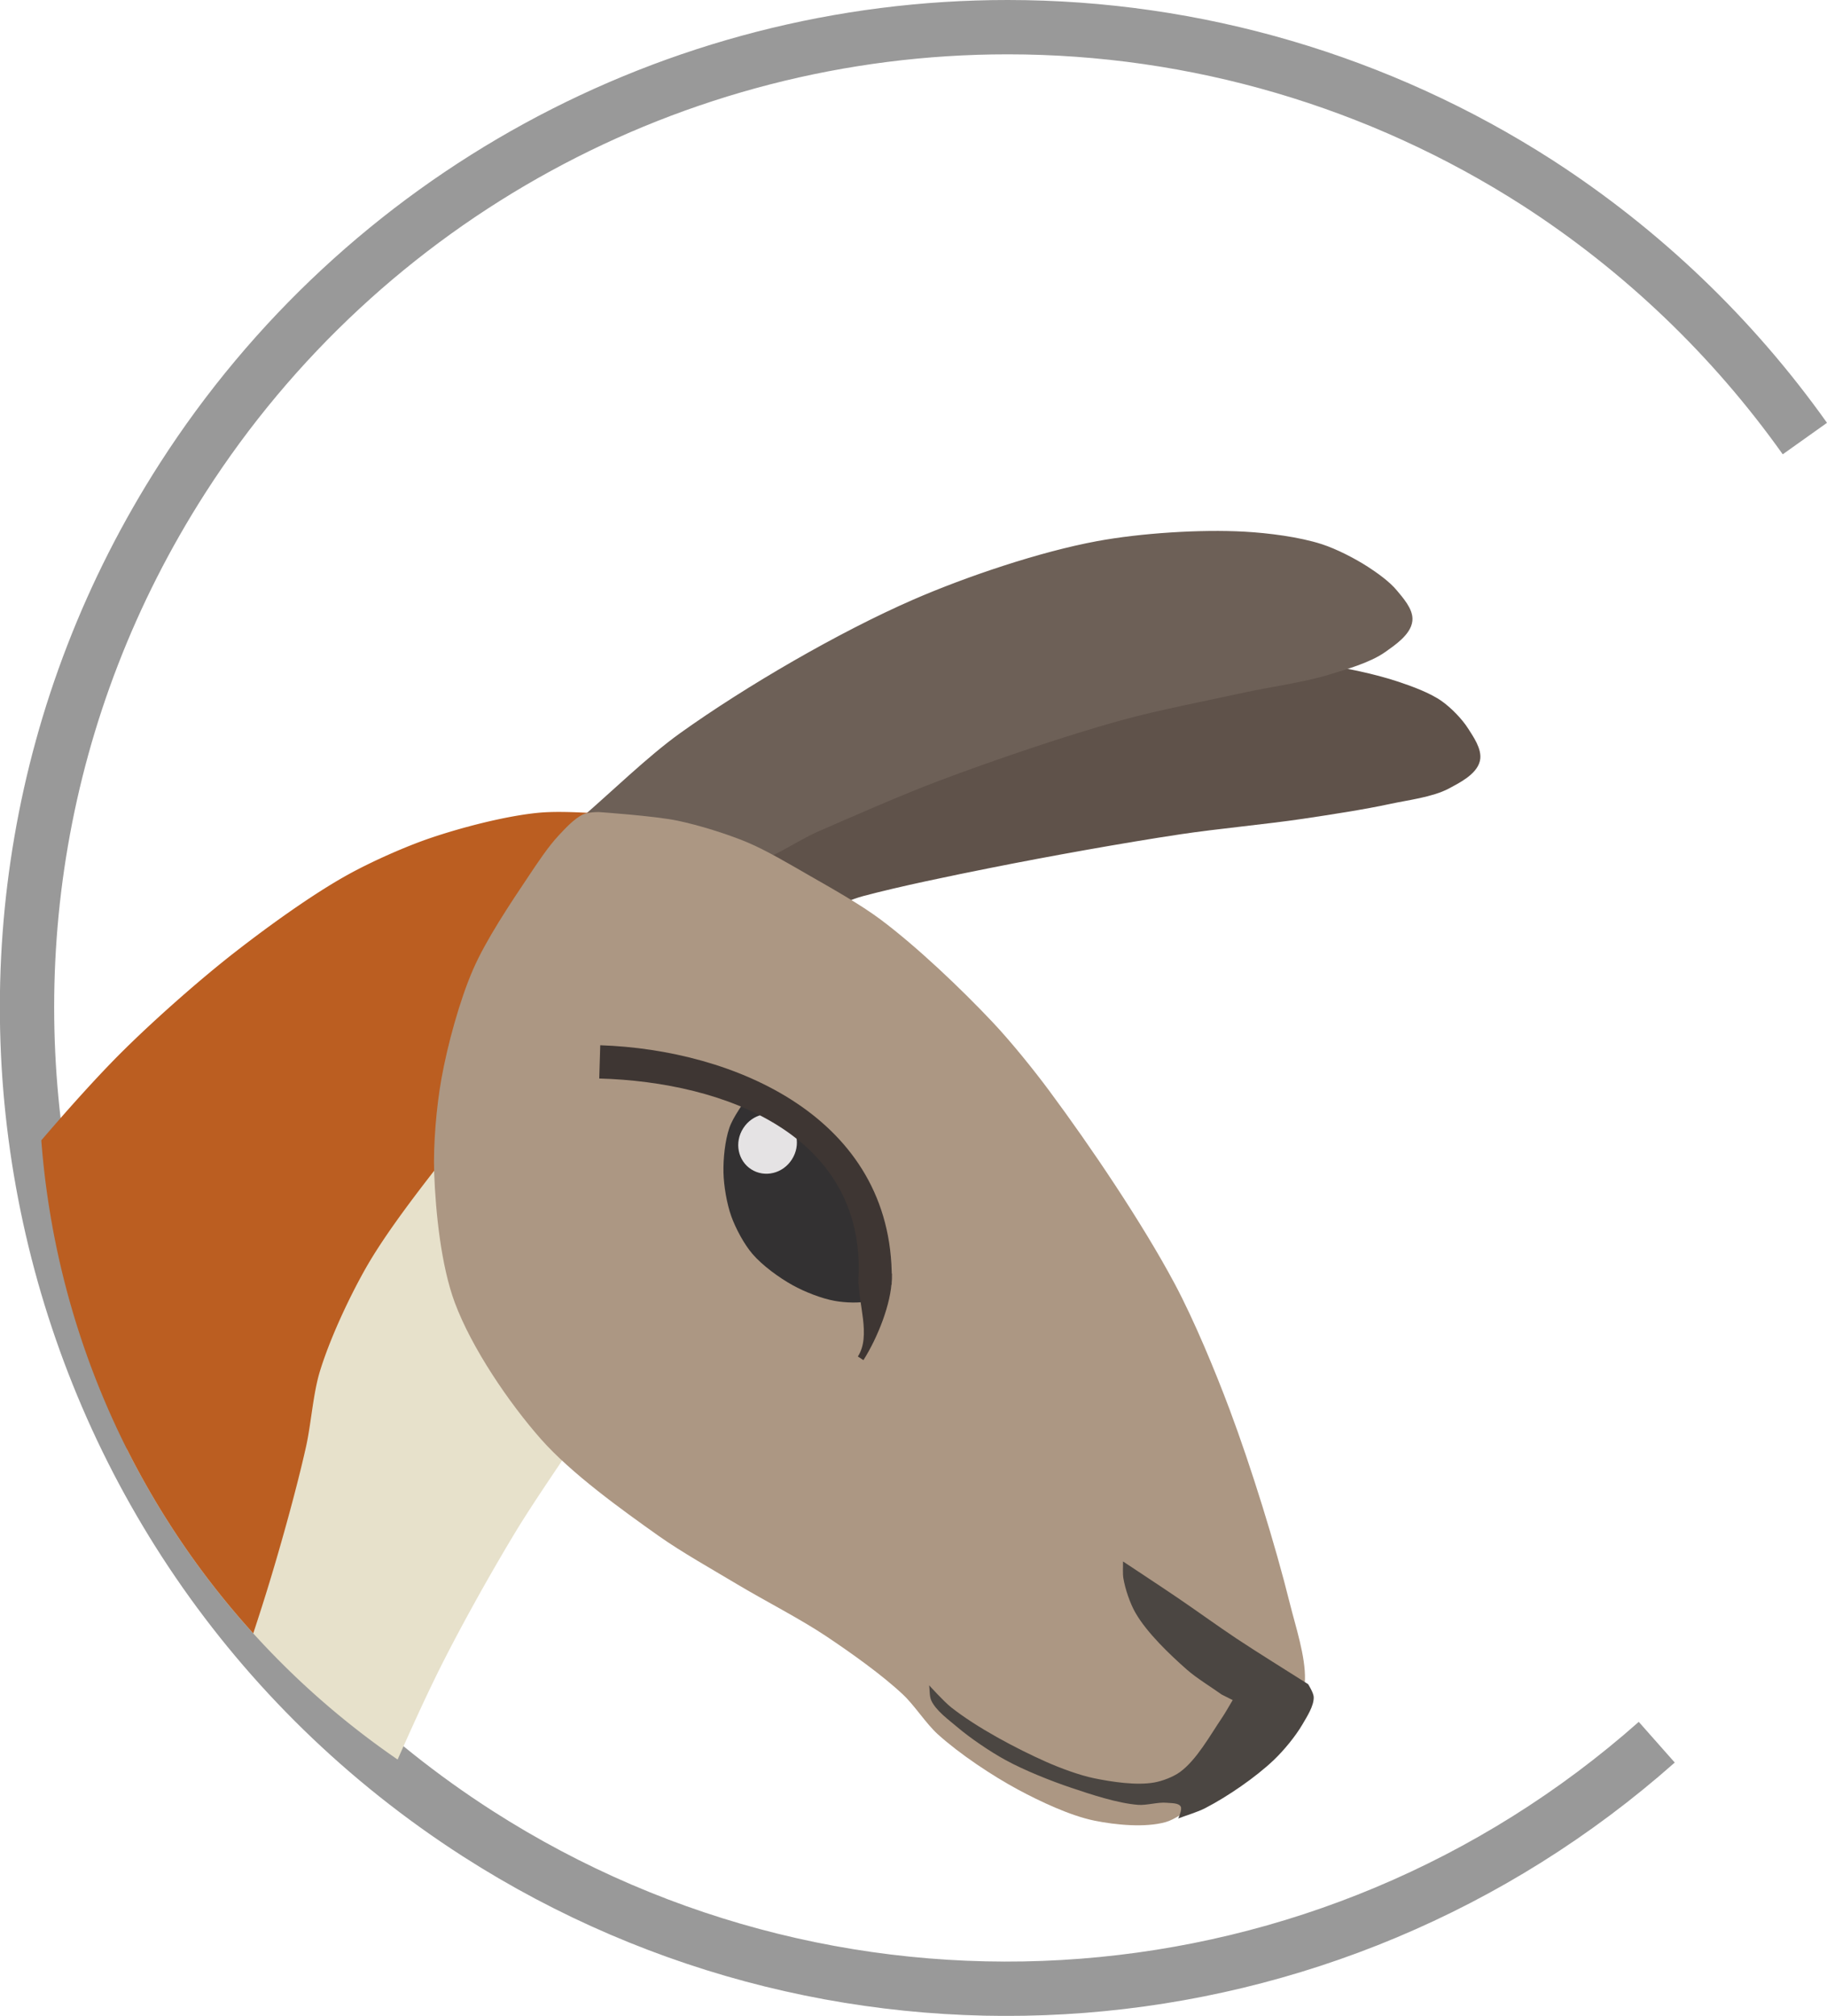 <?xml version="1.0" encoding="UTF-8" standalone="no"?>
<!-- Generator: Moho 12.5 build 22438 -->

<svg
   xmlns:dc="http://purl.org/dc/elements/1.1/"
   xmlns:cc="http://creativecommons.org/ns#"
   xmlns:rdf="http://www.w3.org/1999/02/22-rdf-syntax-ns#"
   xmlns:svg="http://www.w3.org/2000/svg"
   xmlns="http://www.w3.org/2000/svg"
   xmlns:sodipodi="http://sodipodi.sourceforge.net/DTD/sodipodi-0.dtd"
   xmlns:inkscape="http://www.inkscape.org/namespaces/inkscape"
   version="1.1"
   id="Frame_0"
   width="164.864"
   height="181.799"
   sodipodi:docname="logo.svg"
   inkscape:version="0.92.3 (2405546, 2018-03-11)"
   inkscape:export-filename="/home/fabienfrfr/Bureau/logo.png"
   inkscape:export-xdpi="120"
   inkscape:export-ydpi="120">
  <defs
     id="defs188" />
  <sodipodi:namedview
     pagecolor="#ffffff"
     bordercolor="#666666"
     borderopacity="1"
     objecttolerance="10"
     gridtolerance="10"
     guidetolerance="10"
     inkscape:pageopacity="0"
     inkscape:pageshadow="2"
     inkscape:window-width="1853"
     inkscape:window-height="1025"
     id="namedview186"
     showgrid="false"
     fit-margin-top="0"
     fit-margin-left="0"
     fit-margin-right="0"
     fit-margin-bottom="0"
     inkscape:zoom="2.6222222"
     inkscape:cx="-63.80639"
     inkscape:cy="115.41069"
     inkscape:window-x="1987"
     inkscape:window-y="27"
     inkscape:window-maximized="1"
     inkscape:current-layer="Frame_0" />
  <path
     style="opacity:1;vector-effect:none;fill:none;fill-opacity:1;stroke:#999999;stroke-width:4.9;stroke-linecap:butt;stroke-linejoin:miter;stroke-miterlimit:4;stroke-dasharray:none;stroke-dashoffset:0;stroke-opacity:1"
     d="M 162.867,39.552 C 156.36,30.4 148.171,22.57 138.736,16.481 124.475,7.322 107.882,2.452 90.933,2.45 60.812,2.446 32.758,17.768 16.48,43.112 -9.926,84.226 1.997,138.962 43.111,165.368 c 33.317,21.353 76.762,17.985 106.391,-8.248"
     id="path828"
     inkscape:connector-curvature="0"
     sodipodi:nodetypes="cccccc" />
  <g
     id="Layer_6"
     transform="translate(-1049.695,-184.087)" />
  <g
     id="g1120"
     transform="rotate(32.711,929.408,-1605.44)">
    <path
       inkscape:connector-curvature="0"
       id="path2"
       d="m 1101.609,306.614 c -1.867,13.418 -4.165,29.172 -6.381,44.793 a 74.555,74.555 0 0 0 35.695,10.363 c -0.443,-2.846 -0.847,-5.629 -1.139,-8.127 -0.516,-4.424 -0.878,-10.359 -1,-14.811 -0.088,-3.206 0.076,-7.482 0.109,-10.689 -8.186,-6.459 -27.282,-21.527 -27.285,-21.529 z"
       style="fill:#e7e1cb;fill-rule:evenodd;stroke:none" />
    <path
       style="fill:#5f524a;fill-rule:evenodd;stroke:#5f524a;stroke-width:1;stroke-linecap:round;stroke-linejoin:round"
       inkscape:connector-curvature="0"
       id="path6"
       d="m 1119.063,278.841 c -3.627,2.115 -9.702,1.353 -13.859,1.933 0,0 0,0 0,0 1.324,-2.904 2.857,-6.895 4.414,-9.682 3.531,-6.32 8.686,-14.651 13.725,-19.85 3.528,-3.641 9.309,-7.31 13.478,-10.194 3.118,-2.156 7.267,-5.099 10.67,-6.766 2.024,-0.992 4.854,-2.07 7.038,-2.622 1.203,-0.304 2.849,-0.679 4.089,-0.62 0.974,0.047 2.276,0.348 3.16,0.76 0.732,0.34 1.909,0.818 2.178,1.579 0.331,0.936 -0.473,2.301 -0.956,3.169 -0.781,1.403 -2.491,2.802 -3.627,3.937 -1.687,1.684 -4.074,3.787 -5.868,5.357 -2.52,2.205 -6.045,4.953 -8.562,7.162 -3.948,3.463 -9.078,8.234 -12.854,11.883 -2.533,2.447 -5.9,5.727 -8.274,8.328 -1.49,1.631 -2.843,4.514 -4.752,5.626 z" />
    <path
       style="fill:#6d6057;fill-rule:evenodd;stroke:#6d6057;stroke-width:1;stroke-linecap:round;stroke-linejoin:round"
       inkscape:connector-curvature="0"
       id="path8"
       d="m 1113.151,276.806 c -3.366,2.755 -9.595,3.31 -13.707,4.729 0,0 0,0 0,0 1.011,-3.372 2.068,-7.97 3.371,-11.241 2.68,-6.726 7.12,-15.388 11.144,-21.406 2.88,-4.307 7.24,-9.754 11.018,-13.301 2.897,-2.72 7.206,-5.9 10.663,-7.859 1.813,-1.028 4.355,-2.244 6.371,-2.771 1.295,-0.338 3.093,-0.51 4.431,-0.508 0.975,0.002 2.302,0.062 3.231,0.36 0.768,0.246 1.995,0.574 2.357,1.296 0.445,0.887 -0.183,2.342 -0.554,3.263 -0.6,1.489 -2.07,3.133 -3.108,4.358 -1.495,1.764 -3.852,3.778 -5.488,5.412 -2.426,2.426 -5.739,5.588 -8.029,8.142 -3.48,3.881 -7.808,9.335 -10.919,13.517 -2.138,2.873 -4.777,6.856 -6.767,9.834 -1.227,1.837 -2.304,4.776 -4.014,6.175 z" />
    <path
       inkscape:connector-curvature="0"
       id="path164"
       d="m 1102.458,278.796 c -2.124,1.302 -5.133,2.786 -7.08,4.34 -2.298,1.833 -4.981,4.742 -6.818,7.037 -1.546,1.934 -3.369,4.711 -4.545,6.891 -1.749,3.243 -3.546,7.843 -4.771,11.318 -1.34,3.797 -2.808,8.976 -3.689,12.904 -0.72,3.202 -1.368,7.295 -1.863,10.873 a 74.555,74.555 0 0 0 40.121,27.076 c -0.423,-1.638 -0.846,-3.217 -1.254,-4.658 -1.035,-3.661 -2.531,-8.515 -3.84,-12.088 -0.708,-1.933 -2.046,-4.368 -2.606,-6.348 -0.836,-2.953 -1.39,-7.045 -1.557,-10.109 -0.196,-3.604 0.23,-8.424 0.566,-12.018 0.208,-2.218 0.703,-5.151 1.004,-7.359 -1.1,-8.358 -2.568,-19.501 -3.668,-27.859 z"
       style="fill:#bb5e21;fill-rule:evenodd;stroke:none" />
    <path
       style="fill:#ac9783;fill-rule:evenodd;stroke:#9b8d73;stroke-width:0;stroke-linecap:round;stroke-linejoin:round"
       inkscape:connector-curvature="0"
       id="path168"
       d="m 1106.419,276.878 c 1.847,-0.706 4.406,-1.414 6.353,-1.758 1.84,-0.325 4.343,-0.409 6.209,-0.503 2.291,-0.115 5.357,-0.305 7.645,-0.143 4.109,0.289 9.535,1.335 13.534,2.328 2.338,0.581 5.396,1.594 7.65,2.446 5.831,2.203 13.503,5.493 18.944,8.535 3.236,1.81 7.311,4.638 10.283,6.856 4.409,3.291 10.042,8.021 14.044,11.798 1.525,1.439 3.768,3.238 4.846,5.036 0.29,0.484 0.562,1.204 0.666,1.758 0.131,0.701 0.082,1.668 0,2.376 -0.394,3.363 -1.727,7.742 -2.991,10.883 -0.323,0.803 -0.739,1.921 -1.312,2.569 -1.28,1.445 -3.682,2.669 -5.48,3.368 -2.079,0.808 -5.084,1.196 -7.307,1.37 -2.631,0.207 -6.188,0.145 -8.791,-0.285 -1.407,-0.232 -3.166,-1.051 -4.567,-1.313 -2.583,-0.484 -6.106,-0.638 -8.733,-0.685 -2.777,-0.05 -6.472,0.313 -9.248,0.399 -2.496,0.078 -5.827,0.273 -8.321,0.159 -4.114,-0.187 -9.67,-0.479 -13.632,-1.6 -4.21,-1.19 -9.717,-3.538 -13.217,-6.163 -2.84,-2.131 -5.855,-5.915 -7.882,-8.831 -1.459,-2.099 -3.061,-5.141 -4.041,-7.502 -1.18,-2.844 -2.431,-6.797 -2.924,-9.836 -0.469,-2.895 -0.387,-6.837 -0.332,-9.769 0.026,-1.363 0.047,-3.194 0.292,-4.535 0.159,-0.871 0.365,-2.08 0.835,-2.83 0.132,-0.21 0.389,-0.428 0.578,-0.588 0.139,-0.118 0.346,-0.246 0.494,-0.351 0,0 0,0 0,0 0,0.001 4.4,-2.422 6.405,-3.189 z" />
    <path
       style="fill:#4b4642;fill-rule:evenodd;stroke:none"
       inkscape:connector-curvature="0"
       id="path170"
       d="m 1177.199,312.631 c -0.308,-0.339 -0.598,-0.887 -0.854,-1.266 0,0 4.122,0.05 5.888,0.095 1.947,0.048 4.541,0.192 6.489,0.221 2.298,0.036 5.362,-0.022 7.661,-0.031 0,0 0.827,0.388 1.044,0.696 0.462,0.657 0.448,1.832 0.484,2.635 0.053,1.234 -0.145,2.894 -0.438,4.094 -0.537,2.204 -1.729,5.033 -2.862,6.997 -0.392,0.68 -1.086,1.475 -1.551,2.107 0,0 -0.1,-0.885 -0.397,-1.033 -0.348,-0.173 -0.886,0.223 -1.233,0.397 -0.692,0.349 -1.385,1.182 -2.067,1.551 -1.647,0.891 -4.106,1.514 -5.922,1.972 -1.872,0.471 -4.415,0.964 -6.341,1.098 -1.584,0.111 -3.718,0.059 -5.292,-0.15 -0.991,-0.131 -2.405,-0.208 -3.245,-0.749 -0.349,-0.224 -0.629,-0.734 -0.899,-1.048 0,0 1.907,0.517 2.746,0.599 2.956,0.287 6.951,-0.045 9.886,-0.499 1.357,-0.21 3.163,-0.603 4.443,-1.099 1.513,-0.586 3.551,-1.496 4.743,-2.596 0.553,-0.51 1.173,-1.347 1.448,-2.047 0.678,-1.721 0.502,-4.292 0.549,-6.141 0.015,-0.569 -0.035,-1.328 -0.05,-1.897 0,0 -0.777,0.081 -1.11,0.116 -1.153,-0.058 -2.703,-0.019 -3.845,-0.192 -2.052,-0.312 -4.836,-0.85 -6.679,-1.804 -0.877,-0.454 -1.93,-1.296 -2.596,-2.026 m 13.12,4.022 c 0,0 0,0 0,0 z" />
    <path
       style="fill:none;stroke:#4b4642;stroke-width:0;stroke-linecap:round;stroke-linejoin:round"
       inkscape:connector-curvature="0"
       id="path172"
       d="m 1176.345,311.365 c 0,0 0,0 0,0 0.256,0.379 0.546,0.927 0.854,1.266 0.666,0.73 1.719,1.572 2.596,2.026 1.843,0.954 4.627,1.492 6.679,1.804 1.142,0.173 2.692,0.134 3.845,0.192 0,0 0,0 0,0 0.333,-0.035 1.11,-0.116 1.11,-0.116 0,0 0,0 0,0 0.015,0.569 0.065,1.328 0.05,1.897 -0.047,1.849 0.129,4.42 -0.549,6.141 -0.275,0.7 -0.895,1.537 -1.448,2.047 -1.192,1.1 -3.23,2.01 -4.743,2.596 -1.28,0.496 -3.086,0.889 -4.443,1.099 -2.935,0.454 -6.93,0.786 -9.886,0.499 -0.839,-0.082 -2.746,-0.599 -2.746,-0.599 0,0 0,0 0,0 0.27,0.314 0.55,0.824 0.899,1.048 0.84,0.541 2.254,0.618 3.245,0.749 1.574,0.209 3.708,0.261 5.292,0.15 1.926,-0.134 4.469,-0.627 6.341,-1.098 1.816,-0.458 4.275,-1.081 5.922,-1.972 0.682,-0.369 1.375,-1.202 2.067,-1.551 0.347,-0.174 0.885,-0.57 1.233,-0.397 0.297,0.148 0.397,1.033 0.397,1.033 0,0 0,0 0,0 0.465,-0.632 1.159,-1.427 1.551,-2.107 1.133,-1.964 2.325,-4.793 2.862,-6.997 0.293,-1.2 0.491,-2.86 0.438,-4.094 -0.036,-0.803 -0.022,-1.978 -0.484,-2.635 -0.217,-0.308 -1.044,-0.696 -1.044,-0.696 0,0 0,0 0,0 -2.299,0.009 -5.363,0.067 -7.661,0.031 -1.948,-0.029 -4.542,-0.173 -6.489,-0.221 -1.766,-0.045 -5.888,-0.095 -5.888,-0.095" />
    <path
       style="fill:#333132;fill-rule:evenodd;stroke:#2c2924;stroke-width:0;stroke-linecap:round;stroke-linejoin:round"
       inkscape:connector-curvature="0"
       id="path174"
       d="m 1144.83,303.332 c 0,0 0,0 0,0 -0.124,0.186 -0.258,0.459 -0.413,0.619 -0.655,0.678 -1.775,1.33 -2.644,1.694 -1.124,0.471 -2.751,0.789 -3.967,0.868 -1.379,0.09 -3.263,-0.015 -4.586,-0.413 -1.115,-0.335 -2.506,-1.11 -3.43,-1.818 -0.953,-0.731 -2.053,-1.939 -2.727,-2.934 -0.684,-1.01 -1.444,-2.493 -1.735,-3.677 -0.258,-1.049 -0.116,-2.517 -0.166,-3.595 0,0 0,0 0,0 0.571,-0.074 1.327,-0.216 1.901,-0.248 1.808,-0.102 4.263,-0.177 6.033,0.207 1.12,0.242 2.544,0.861 3.553,1.405 1.626,0.876 3.687,2.294 5,3.594 1.139,1.129 3.181,4.297 3.181,4.298 0,0 0,0 0,0 z" />
    <path
       style="fill:#e5e3e4;fill-rule:evenodd;stroke:#e5e3e4;stroke-width:1;stroke-linecap:round;stroke-linejoin:round"
       inkscape:connector-curvature="0"
       id="path176"
       d="m 1129.005,294.778 c 1.134,0 2.107,0.96 2.107,2.232 0,1.271 -0.973,2.231 -2.107,2.231 -1.134,0 -2.107,-0.96 -2.107,-2.231 0,-1.272 0.973,-2.232 2.107,-2.232 z" />
    <path
       style="fill:#3e3633"
       inkscape:connector-curvature="0"
       id="path178"
       d="m 1111.496,297.688 c 10.321,-6.161 25.692,-8.837 33.533,3.53 l -2.564,1.557 c -6.446,-11.161 -19.633,-8.424 -29.425,-2.515 z" />
    <path
       style="fill:#3e3633"
       inkscape:connector-curvature="0"
       id="path180"
       d="m 1145.029,301.218 c 1.148,1.89 1.78,5.111 1.796,7.526 h -0.6 c 0.015,-2.225 -2.59,-4.042 -3.76,-5.969 z" />
    <path
       style="fill:none;stroke:#3e3633;stroke-width:1;stroke-linecap:butt;stroke-linejoin:round"
       inkscape:connector-curvature="0"
       id="path182"
       d="m 1145.029,301.218 -2.564,1.557" />
  </g>
</svg>
